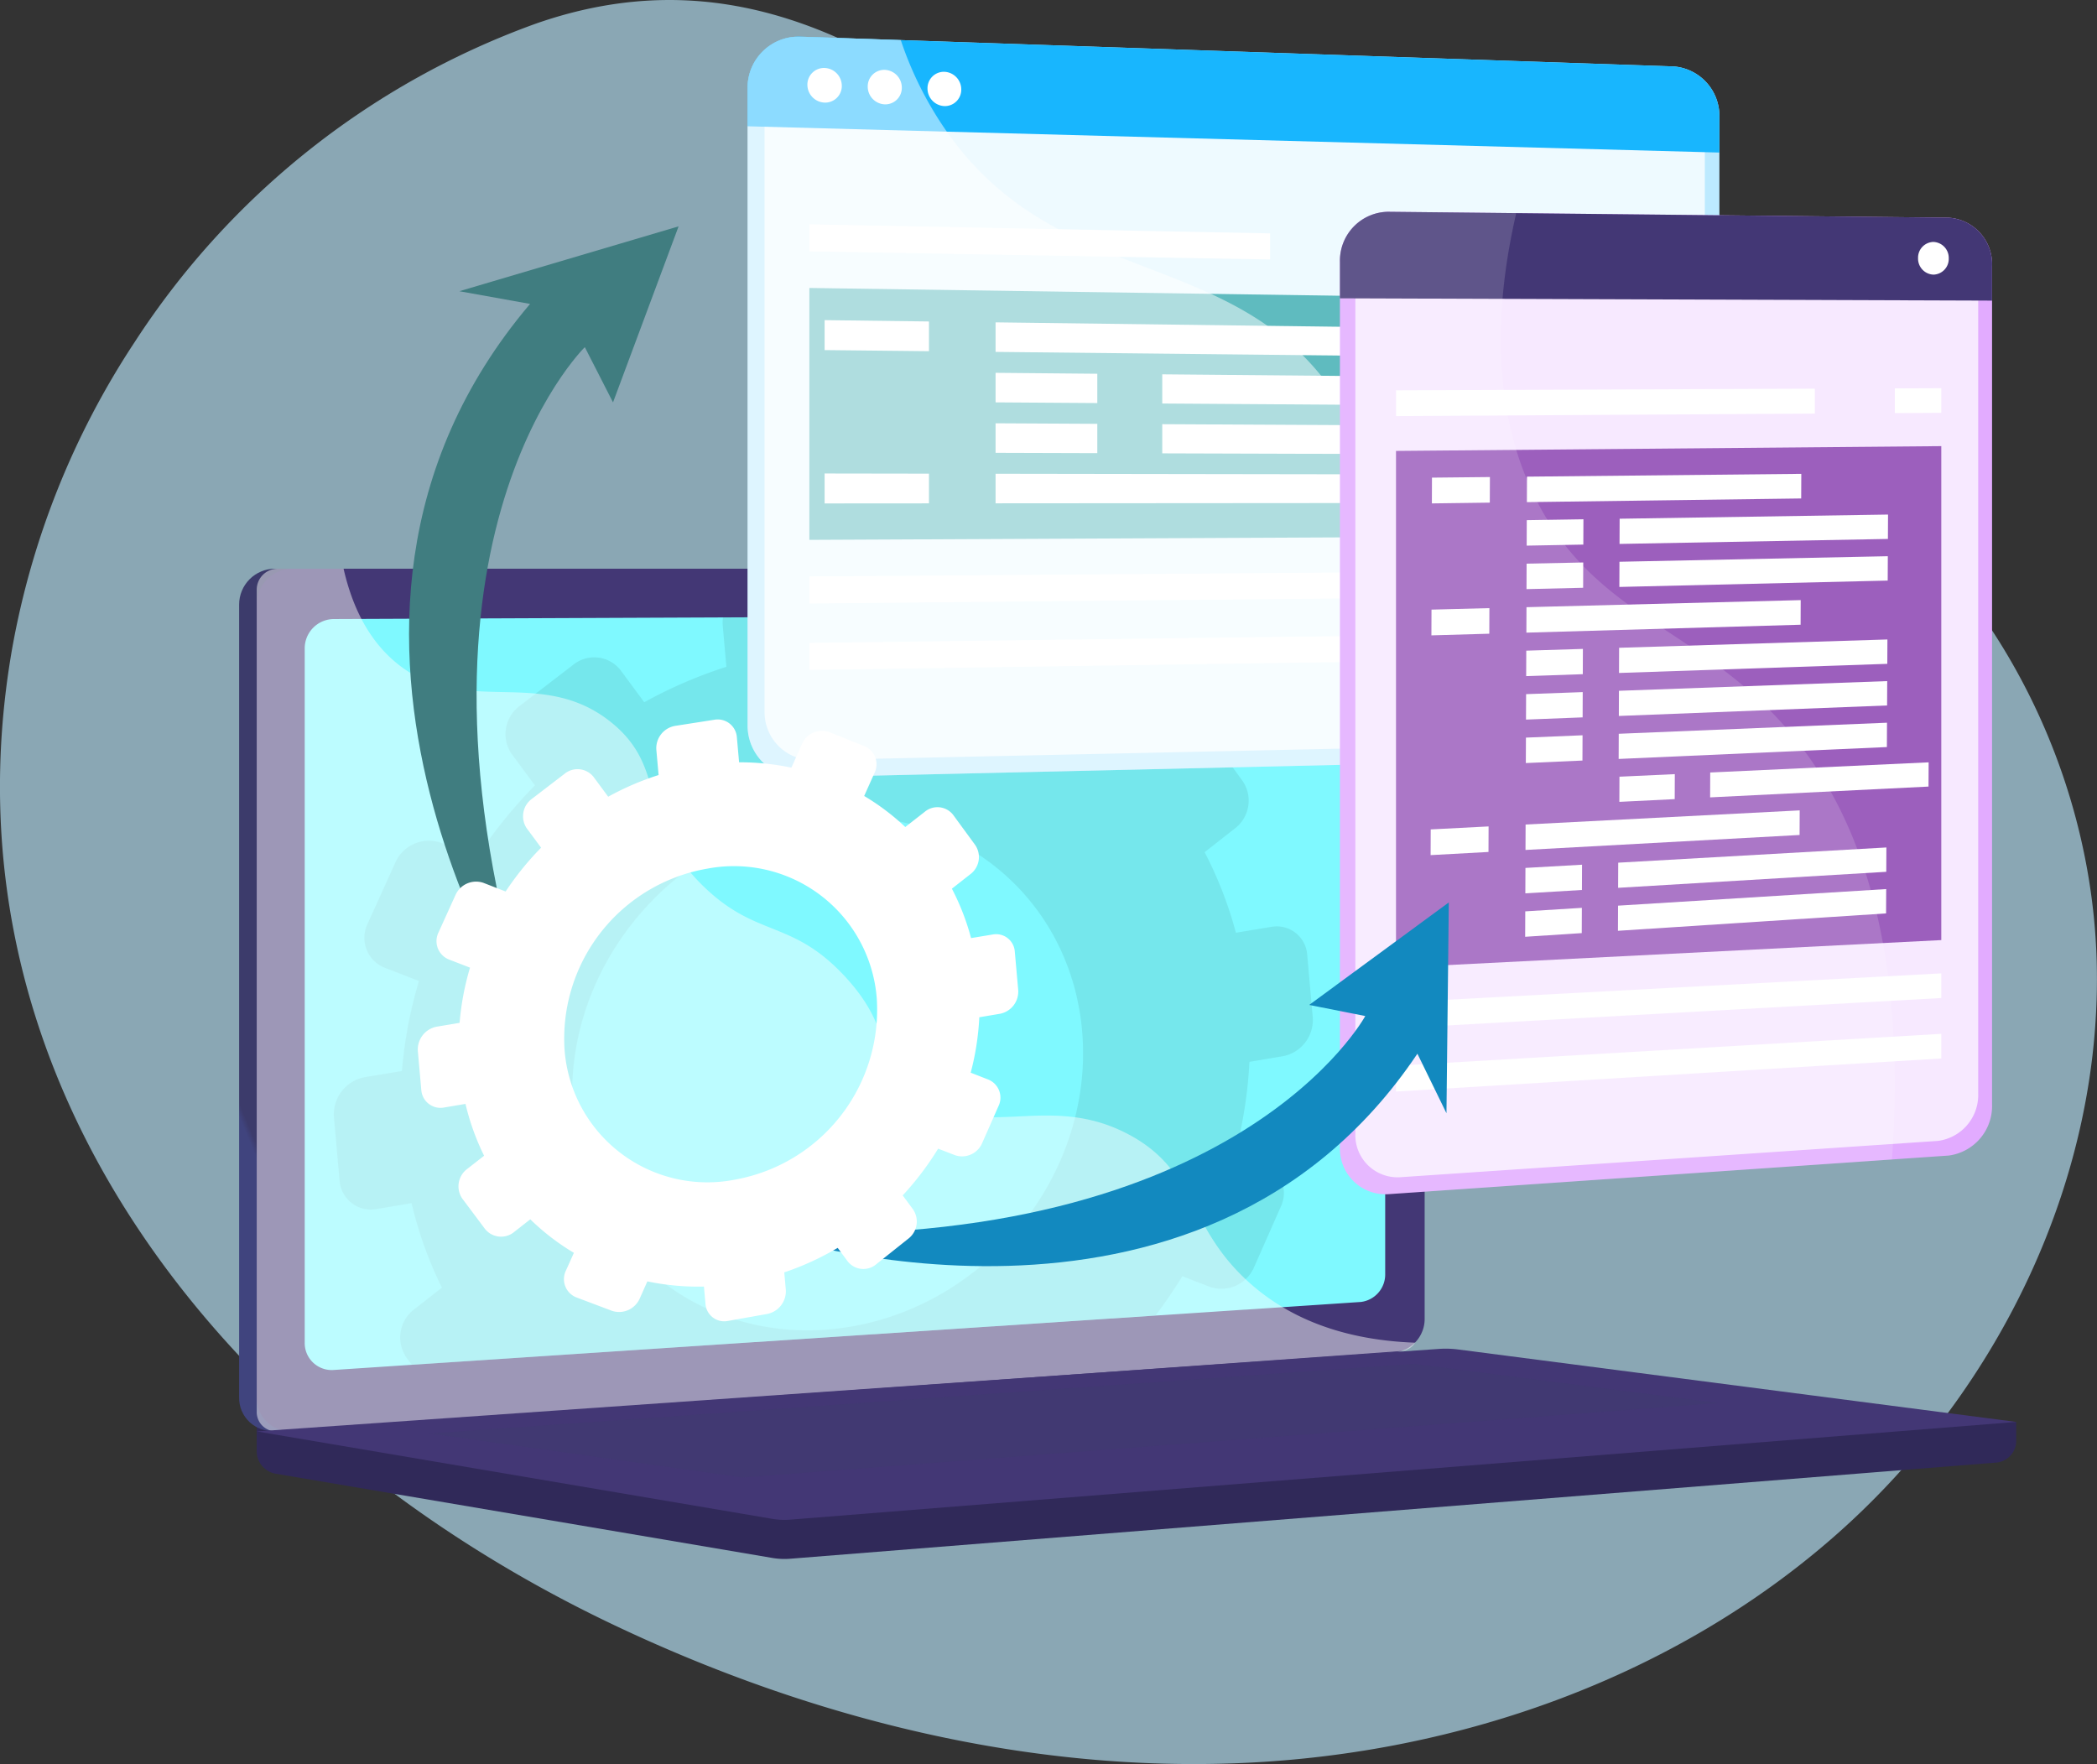 <svg xmlns="http://www.w3.org/2000/svg" xmlns:xlink="http://www.w3.org/1999/xlink" width="224.061" height="188.488" viewBox="0 0 224.061 188.488"><rect x="0" y="0" width="224.061" height="188.488" fill="#333333" stroke="none"/><defs><clipPath id="a"><rect width="224.06" height="188.489" fill="none"/></clipPath><clipPath id="b"><rect width="189.879" height="162.653" fill="none"/></clipPath><clipPath id="d"><path d="M3.823,95.312A3.828,3.828,0,0,0,0,99.141V183.87a3.518,3.518,0,0,0,3.823,3.558l117.831-8.376a3.611,3.611,0,0,0,3.141-3.685V98.774a3.312,3.312,0,0,0-3.141-3.462Z" transform="translate(0 -95.312)" fill="none"/></clipPath><linearGradient id="e" x1="0.086" y1="0.949" x2="0.09" y2="0.949" gradientUnits="objectBoundingBox"><stop offset="0" stop-color="#40447e"/><stop offset="0.996" stop-color="#3c3b6b"/><stop offset="1" stop-color="#3c3b6b"/></linearGradient><clipPath id="g"><rect width="104.62" height="80.007" fill="none"/></clipPath><clipPath id="h"><rect width="123.773" height="92.17" fill="none"/></clipPath><clipPath id="i"><rect width="137.746" height="12.155" fill="none"/></clipPath><clipPath id="j"><path d="M34.061,245.189l105.191-7.449,32.555,4.192L67.523,249.895Z" transform="translate(-34.061 -237.74)" fill="none"/></clipPath><linearGradient id="k" x1="-0.147" y1="1.716" x2="-0.143" y2="1.716" xlink:href="#e"/><clipPath id="l"><rect width="100.467" height="75.444" fill="none"/></clipPath><clipPath id="m"><rect width="76.612" height="79.136" fill="none"/></clipPath><clipPath id="n"><rect width="87.242" height="19.583" fill="none"/></clipPath><clipPath id="o"><rect width="66.55" height="101.437" fill="none"/></clipPath><clipPath id="p"><rect width="59.275" height="104.98" fill="none"/></clipPath><clipPath id="q"><rect width="53.213" height="49.468" fill="none"/></clipPath></defs><g transform="translate(4501.551 -13622.255)"><g transform="translate(-4501.551 13622.255)" opacity="0.63"><g clip-path="url(#a)"><path d="M14.368,36.583A87.2,87.2,0,0,0,1.3,69.29c-8.265,47.176,23.931,85.183,64.318,104.348,20.925,9.932,44.065,15.753,67.2,14.732s46.245-9.182,63.568-24.557,28.359-38.2,27.634-61.35-13.954-45.977-34.62-56.442c-17.875-9.05-39.19-8.607-57.679-16.324a101.836,101.836,0,0,1-23.546-13.9C92.782,3.758,76.949-4.374,57.213,2.54A85.758,85.758,0,0,0,14.368,36.583" transform="translate(0 0)" fill="#bceaff"/></g></g><g transform="translate(-4476 13626.174)"><g clip-path="url(#b)"><g clip-path="url(#b)"><path d="M191.15,247.11l-188-1.547v4.578a2.453,2.453,0,0,0,1.931,2.488l53.161,9.016a7.713,7.713,0,0,0,1.907.085l128.958-10.28a2.348,2.348,0,0,0,2.043-2.429Z" transform="translate(-1.271 -99.101)" fill="#302959"/></g><g transform="translate(0 56.847)"><g clip-path="url(#d)"><rect width="150.788" height="133.392" transform="matrix(0.922, -0.387, 0.387, 0.922, -32.941, 13.835)" fill="url(#e)"/></g></g><g clip-path="url(#b)"><path d="M124.8,179.052,6.973,187.428A3.518,3.518,0,0,1,3.15,183.87V99.141a3.828,3.828,0,0,1,3.823-3.829H124.8a3.311,3.311,0,0,1,3.141,3.462v76.594a3.611,3.611,0,0,1-3.141,3.685" transform="translate(-1.271 -38.465)" fill="#433775"/><path d="M127.195,106.4v67.565a2.959,2.959,0,0,1-2.593,3.02l-21.955,1.455L23.191,183.7l-8.336.553a2.886,2.886,0,0,1-3.109-2.921V107.155a3.136,3.136,0,0,1,3.109-3.139l41.59-.172,14.1-.06,11.23-.046,9.876-.041,32.954-.138a2.715,2.715,0,0,1,2.593,2.836" transform="translate(-4.74 -41.793)" fill="#7ff9ff"/><g transform="translate(10.109 61.904)" opacity="0.3" style="mix-blend-mode:multiply;isolation:isolate"><g clip-path="url(#g)"><path d="M118.336,150.826a3.934,3.934,0,0,0,3.219-4.153l-.594-6.7a3.262,3.262,0,0,0-3.851-2.969l-3.768.624A41.86,41.86,0,0,0,110,129.022l3.208-2.515a3.733,3.733,0,0,0,.865-5.076l-3.85-5.266a3.456,3.456,0,0,0-4.966-.524l-3.378,2.637a40.651,40.651,0,0,0-7.161-5.406l1.788-4a3.432,3.432,0,0,0-1.739-4.674l-1.019-.406-9.876.042,0,0-1.838,4.1A43.635,43.635,0,0,0,72.92,107l-.277-3.127-14.1.06a3.549,3.549,0,0,0-.03.883l.39,4.4A48.728,48.728,0,0,0,50.125,113l-2.538-3.435a3.574,3.574,0,0,0-5.089-.537l-5.647,4.341a3.748,3.748,0,0,0-.9,5.151l2.492,3.362a51.516,51.516,0,0,0-6.177,7.634l-3.852-1.5a3.927,3.927,0,0,0-4.894,2.134l-2.935,6.473a3.44,3.44,0,0,0,1.785,4.736l3.681,1.425a47.32,47.32,0,0,0-1.817,9.619l-3.91.647a4.044,4.044,0,0,0-3.359,4.243l.606,6.84a3.358,3.358,0,0,0,4,3.011l3.692-.622a42.177,42.177,0,0,0,3.242,9.029l-2.9,2.269a3.782,3.782,0,0,0-.9,5.186l.592.791,79.456-5.268a50.705,50.705,0,0,0,2.866-4.2l2.953,1.142a3.8,3.8,0,0,0,4.729-2.145l2.818-6.381a3.4,3.4,0,0,0-1.727-4.642l-3.105-1.211a46.859,46.859,0,0,0,1.5-9.668ZM72.273,179.7c-15.053,2.6-28.405-7.469-29.741-22.515s9.867-29.227,24.933-31.666c14.977-2.423,28.123,7.687,29.442,22.567S87.236,177.115,72.273,179.7" transform="translate(-16.949 -103.79)" fill="#5fbbbf"/></g></g><path d="M113.48,98.234a1.359,1.359,0,1,1-1.355-1.425,1.4,1.4,0,0,1,1.355,1.425" transform="translate(-44.701 -39.069)" fill="#fff"/><g transform="translate(1.879 56.847)" opacity="0.48" style="mix-blend-mode:soft-light;isolation:isolate"><g clip-path="url(#h)"><path d="M96.415,155.814c-9.084-4.916-16.226,1.313-23.119-4.833-4.179-3.727-2.127-6.5-7.27-12.074-5.7-6.167-9.4-4.094-15.127-9.645-7.237-7.018-3.617-12.479-9.852-17.518-7.562-6.113-15.718-.455-22.917-6.318-3.106-2.529-4.809-6.2-5.7-10.114H5.387A2.243,2.243,0,0,0,3.15,97.559v87.829a2.061,2.061,0,0,0,2.237,2.088L125.476,178.9a1.931,1.931,0,0,0,1.448-.89c-8.791-.322-14.192-3.286-17.644-6.351-6.753-5.995-5.582-11.907-12.865-15.848" transform="translate(-3.15 -95.312)" fill="#fff"/></g></g><path d="M129.5,235.059,3.15,243.876l55.091,9.343a7.743,7.743,0,0,0,1.907.085l131-10.442-59.639-7.742a10.156,10.156,0,0,0-2.01-.06" transform="translate(-1.271 -94.852)" fill="#433775"/><g transform="translate(20.315 141.797)" opacity="0.3" style="mix-blend-mode:multiply;isolation:isolate"><g clip-path="url(#i)"><g transform="translate(0)"><g clip-path="url(#j)"><rect width="137.746" height="12.155" transform="translate(0)" fill="url(#k)"/></g></g></g></g><path d="M190.035,3.178,96.748,0A5.451,5.451,0,0,0,91.086,5.5V73.578a5.523,5.523,0,0,0,5.662,5.555l93.287-2.145a5.225,5.225,0,0,0,4.888-5.374V8.606a5.3,5.3,0,0,0-4.888-5.428" transform="translate(-36.759 0)" fill="#bceaff"/><g transform="translate(56.14 1.854)" opacity="0.74" style="mix-blend-mode:soft-light;isolation:isolate"><g clip-path="url(#l)"><path d="M94.126,73.4V8.2A5.049,5.049,0,0,1,99.361,3.11l90.693,2.969a4.909,4.909,0,0,1,4.539,5.03V71.6a4.842,4.842,0,0,1-4.539,4.98L99.361,78.55A5.116,5.116,0,0,1,94.126,73.4" transform="translate(-94.126 -3.108)" fill="#fff"/></g></g><path d="M190.035,3.178,96.748,0A5.451,5.451,0,0,0,91.086,5.5V9.574l103.837,2.807V8.606a5.3,5.3,0,0,0-4.888-5.428" transform="translate(-36.759 0)" fill="#18b6fe"/><path d="M105.479,7.513a1.778,1.778,0,0,1-1.836,1.794A1.914,1.914,0,0,1,101.8,7.4a1.778,1.778,0,0,1,1.841-1.794,1.913,1.913,0,0,1,1.836,1.906" transform="translate(-41.083 -2.263)" fill="#fff"/><path d="M116.251,7.846a1.766,1.766,0,0,1-1.819,1.786,1.9,1.9,0,0,1-1.824-1.9,1.766,1.766,0,0,1,1.824-1.786,1.9,1.9,0,0,1,1.819,1.9" transform="translate(-45.444 -2.401)" fill="#fff"/><path d="M126.924,8.176a1.754,1.754,0,0,1-1.8,1.778,1.887,1.887,0,0,1-1.808-1.888,1.754,1.754,0,0,1,1.808-1.777,1.887,1.887,0,0,1,1.8,1.887" transform="translate(-49.765 -2.537)" fill="#fff"/><path d="M193.684,71.5l-91.532.432V45.016l91.532,1.346Z" transform="translate(-41.225 -18.167)" fill="#5fbbbf"/><path d="M193.684,98.246l-91.532.881V96.236l91.532-.69Z" transform="translate(-41.225 -38.559)" fill="#fff"/><path d="M193.684,109.351,102.152,110.7v-2.891l91.532-1.158Z" transform="translate(-41.225 -43.041)" fill="#fff"/><path d="M151.379,34.583l-49.227-.965v2.891l49.227.862Z" transform="translate(-41.225 -13.567)" fill="#fff"/><path d="M246.86,36.455v2.711l5.223.091v-2.7Z" transform="translate(-99.624 -14.712)" fill="#fff"/><g transform="translate(54.327)" opacity="0.5" style="mix-blend-mode:soft-light;isolation:isolate"><g clip-path="url(#m)"><path d="M153.728,38.054C142.83,22.2,123.979,27.2,112.062,9.695A38.307,38.307,0,0,1,107.456.368L96.749,0A5.45,5.45,0,0,0,91.086,5.5V73.579a5.523,5.523,0,0,0,5.663,5.555L167.7,77.5a59.662,59.662,0,0,1-5.742-10.273c-6.36-14.611-1.65-19.6-8.228-29.176" transform="translate(-91.086 0)" fill="#fff"/></g></g><g transform="translate(62.557 30.288)" style="mix-blend-mode:soft-light;isolation:isolate"><g clip-path="url(#n)"><path d="M116.034,54.1l-11.149-.119v-3.2l11.149.143Z" transform="translate(-104.884 -50.782)" fill="#fff"/><path d="M187.956,54.892l-52.445-.558V51.177l52.445.675Z" transform="translate(-117.244 -50.941)" fill="#fff"/><path d="M146.381,63.45l-10.87-.075V60.218l10.87.1Z" transform="translate(-117.244 -54.59)" fill="#fff"/><path d="M216.537,63.957l-51.165-.351V60.488l51.165.465Z" transform="translate(-129.295 -54.699)" fill="#fff"/><path d="M146.381,72.45l-10.87-.033V69.26l10.87.057Z" transform="translate(-117.244 -58.239)" fill="#fff"/><path d="M216.537,72.692l-51.165-.157V69.417l51.165.271Z" transform="translate(-129.295 -58.302)" fill="#fff"/><path d="M116.034,81.445l-11.149.008v-3.2l11.149.017Z" transform="translate(-104.884 -61.869)" fill="#fff"/><path d="M187.956,81.421l-52.445.038V78.3l52.445.079Z" transform="translate(-117.244 -61.888)" fill="#fff"/></g></g><path d="M262.236,32l-59.891-.632a5.218,5.218,0,0,0-5.138,5.361v94.546a4.869,4.869,0,0,0,5.138,5.061l59.891-4.126a5.333,5.333,0,0,0,4.647-5.451V37.179A4.966,4.966,0,0,0,262.236,32" transform="translate(-79.586 -12.659)" fill="#e2abff"/><g transform="translate(119.266 20.443)" opacity="0.74" style="mix-blend-mode:soft-light;isolation:isolate"><g clip-path="url(#o)"><path d="M199.965,131.012V39.244a4.835,4.835,0,0,1,4.75-4.968l57.486.531a4.6,4.6,0,0,1,4.315,4.8v87.159a4.942,4.942,0,0,1-4.315,5.052L204.715,135.7a4.511,4.511,0,0,1-4.75-4.69" transform="translate(-199.965 -34.276)" fill="#fff"/></g></g><path d="M262.236,32l-59.891-.632a5.218,5.218,0,0,0-5.138,5.361v3.885l69.676.246v-3.68A4.966,4.966,0,0,0,262.236,32" transform="translate(-79.586 -12.659)" fill="#433775"/><path d="M304.051,38.526a1.682,1.682,0,0,1-1.638,1.736,1.71,1.71,0,0,1-1.641-1.758,1.681,1.681,0,0,1,1.641-1.735,1.71,1.71,0,0,1,1.638,1.758" transform="translate(-121.381 -14.838)" fill="#fff"/><path d="M265.511,126.13l-58.263,2.948V73.864l58.263-.513Z" transform="translate(-83.638 -29.602)" fill="#9c5fbd"/><path d="M265.511,170.439l-58.263,3.234v-2.754l58.263-3.113Z" transform="translate(-83.638 -67.721)" fill="#fff"/><path d="M265.511,181.266,207.247,184.8v-2.754l58.263-3.411Z" transform="translate(-83.638 -72.09)" fill="#fff"/><path d="M252,63.061l-44.749.174v2.754L252,65.722Z" transform="translate(-83.638 -25.449)" fill="#fff"/><path d="M296.61,62.992v2.643l4.964-.03V62.973Z" transform="translate(-119.701 -25.414)" fill="#fff"/><g transform="translate(117.621 18.709)" opacity="0.15"><g clip-path="url(#p)"><path d="M246.5,88.51c-9.63-12.678-21.711-13.042-28.44-26.608-4.87-9.822-4.18-21-2.018-30.388l-13.7-.144a5.218,5.218,0,0,0-5.137,5.361v94.546a4.869,4.869,0,0,0,5.137,5.061l53.848-3.709c1.658-23.944-4.1-36.758-9.694-44.117" transform="translate(-197.207 -31.368)" fill="#fff"/></g></g><g transform="translate(127.308 46.706)" style="mix-blend-mode:soft-light;isolation:isolate"><g clip-path="url(#q)"><path d="M219.863,81.623l-6.189.083.01-2.753,6.19-.064Z" transform="translate(-213.539 -78.543)" fill="#fff"/><path d="M260,80.943l-29.309.393.01-2.723,29.311-.3Z" transform="translate(-220.405 -78.309)" fill="#fff"/><path d="M236.709,89.161l-6.052.112.01-2.722,6.053-.094Z" transform="translate(-220.393 -81.598)" fill="#fff"/><path d="M275.968,88.215l-28.675.532.011-2.692,28.677-.446Z" transform="translate(-227.107 -81.255)" fill="#fff"/><path d="M236.678,96.9l-6.051.144.01-2.722,6.052-.125Z" transform="translate(-220.381 -84.722)" fill="#fff"/><path d="M275.933,95.676l-28.672.68.011-2.691,28.674-.593Z" transform="translate(-227.094 -84.267)" fill="#fff"/><path d="M219.776,105.106l-6.187.178.01-2.751,6.187-.16Z" transform="translate(-213.505 -88.021)" fill="#fff"/><path d="M259.9,103.565l-29.3.846.011-2.72,29.3-.757Z" transform="translate(-220.368 -87.439)" fill="#fff"/><path d="M236.616,112.38l-6.05.206.01-2.72,6.051-.187Z" transform="translate(-220.356 -90.969)" fill="#fff"/><path d="M275.864,110.591l-28.666.975.011-2.69,28.668-.889Z" transform="translate(-227.068 -90.286)" fill="#fff"/><path d="M236.586,120.116l-6.05.237.01-2.719,6.05-.218Z" transform="translate(-220.344 -94.091)" fill="#fff"/><path d="M275.829,118.047l-28.663,1.122.011-2.689,28.665-1.036Z" transform="translate(-227.055 -93.295)" fill="#fff"/><path d="M236.555,127.85l-6.049.268.011-2.718,6.049-.25Z" transform="translate(-220.332 -97.212)" fill="#fff"/><path d="M275.794,125.5l-28.661,1.27.011-2.689,28.662-1.183Z" transform="translate(-227.042 -96.303)" fill="#fff"/><path d="M253.174,134.783l-5.915.292.011-2.688,5.915-.274Z" transform="translate(-227.093 -100.023)" fill="#fff"/><path d="M286.855,132.59l-23.336,1.154.011-2.658L286.869,130Z" transform="translate(-233.655 -99.171)" fill="#fff"/><path d="M219.632,144.207l-6.184.338.01-2.747,6.184-.319Z" transform="translate(-213.448 -103.802)" fill="#fff"/><path d="M259.731,141.232l-29.285,1.6.011-2.717,29.287-1.511Z" transform="translate(-220.308 -102.641)" fill="#fff"/><path d="M236.463,151.039l-6.047.361.011-2.717,6.047-.343Z" transform="translate(-220.295 -106.572)" fill="#fff"/><path d="M275.69,147.849l-28.652,1.711.011-2.686,28.654-1.625Z" transform="translate(-227.004 -105.323)" fill="#fff"/><path d="M236.432,158.766l-6.047.392.011-2.716,6.047-.375Z" transform="translate(-220.283 -109.69)" fill="#fff"/><path d="M275.656,155.3l-28.649,1.858.011-2.686,28.651-1.773Z" transform="translate(-226.991 -108.329)" fill="#fff"/></g></g><path d="M44.072,120.794s-30.2-43.756-.7-78.528l-7.556-1.357,23.426-6.931L52.235,52.786l-3.013-5.9s-22.143,21.552-5.15,73.908" transform="translate(-12.286 -13.712)" fill="#407d80"/><path d="M94,190.408s46.412,15.769,69.83-19.149l3.105,6.361.251-22.523-14.919,10.951,5.992,1.188S144.714,192.3,94,190.408" transform="translate(-37.934 -62.592)" fill="#1289bf"/><path d="M32.007,157.735l.372,4.194a2.059,2.059,0,0,0,2.455,1.847l2.265-.382a25.845,25.845,0,0,0,1.989,5.539l-1.782,1.391a2.32,2.32,0,0,0-.555,3.181l2.442,3.261a2.2,2.2,0,0,0,3.143.282l1.686-1.322a24.991,24.991,0,0,0,4.659,3.581l-.839,1.87a2.094,2.094,0,0,0,1.088,2.886l3.827,1.443a2.412,2.412,0,0,0,2.973-1.348l.8-1.8a26.709,26.709,0,0,0,6.047.553l.165,1.858a2.009,2.009,0,0,0,2.411,1.813l4.161-.74a2.474,2.474,0,0,0,2.011-2.594l-.165-1.853a30,30,0,0,0,5.708-2.618l1.077,1.454a2.129,2.129,0,0,0,3.066.275l3.383-2.694a2.309,2.309,0,0,0,.534-3.134l-1.114-1.509a31.474,31.474,0,0,0,3.787-4.992l1.811.7a2.332,2.332,0,0,0,2.9-1.315l1.728-3.914a2.085,2.085,0,0,0-1.059-2.847l-1.9-.743A28.818,28.818,0,0,0,92,154.136l2.181-.367a2.413,2.413,0,0,0,1.975-2.547l-.364-4.106a2,2,0,0,0-2.362-1.822l-2.311.383a25.693,25.693,0,0,0-2.049-5.279l1.968-1.543a2.289,2.289,0,0,0,.53-3.113l-2.362-3.23a2.121,2.121,0,0,0-3.045-.321l-2.071,1.617a24.984,24.984,0,0,0-4.392-3.315l1.1-2.455a2.1,2.1,0,0,0-1.066-2.866l-3.755-1.5a2.329,2.329,0,0,0-2.928,1.277l-1.127,2.516a26.676,26.676,0,0,0-5.589-.57l-.239-2.692a2.051,2.051,0,0,0-2.4-1.856L59.514,123a2.419,2.419,0,0,0-2.023,2.555l.24,2.7a29.882,29.882,0,0,0-5.385,2.316l-1.556-2.107a2.192,2.192,0,0,0-3.122-.329L44.2,130.795a2.3,2.3,0,0,0-.552,3.159l1.529,2.063a31.475,31.475,0,0,0-3.789,4.682l-2.364-.921a2.41,2.41,0,0,0-3,1.309l-1.8,3.97a2.113,2.113,0,0,0,1.1,2.905l2.258.873a29.023,29.023,0,0,0-1.114,5.9l-2.4.4a2.48,2.48,0,0,0-2.061,2.6m15.682-.065a18.432,18.432,0,0,1,15.293-19.421,15.3,15.3,0,0,1,18.058,13.84,18.445,18.445,0,0,1-15.11,19.39A15.3,15.3,0,0,1,47.689,157.67" transform="translate(-12.913 -49.363)" fill="#fff"/></g></g></g></g></svg>